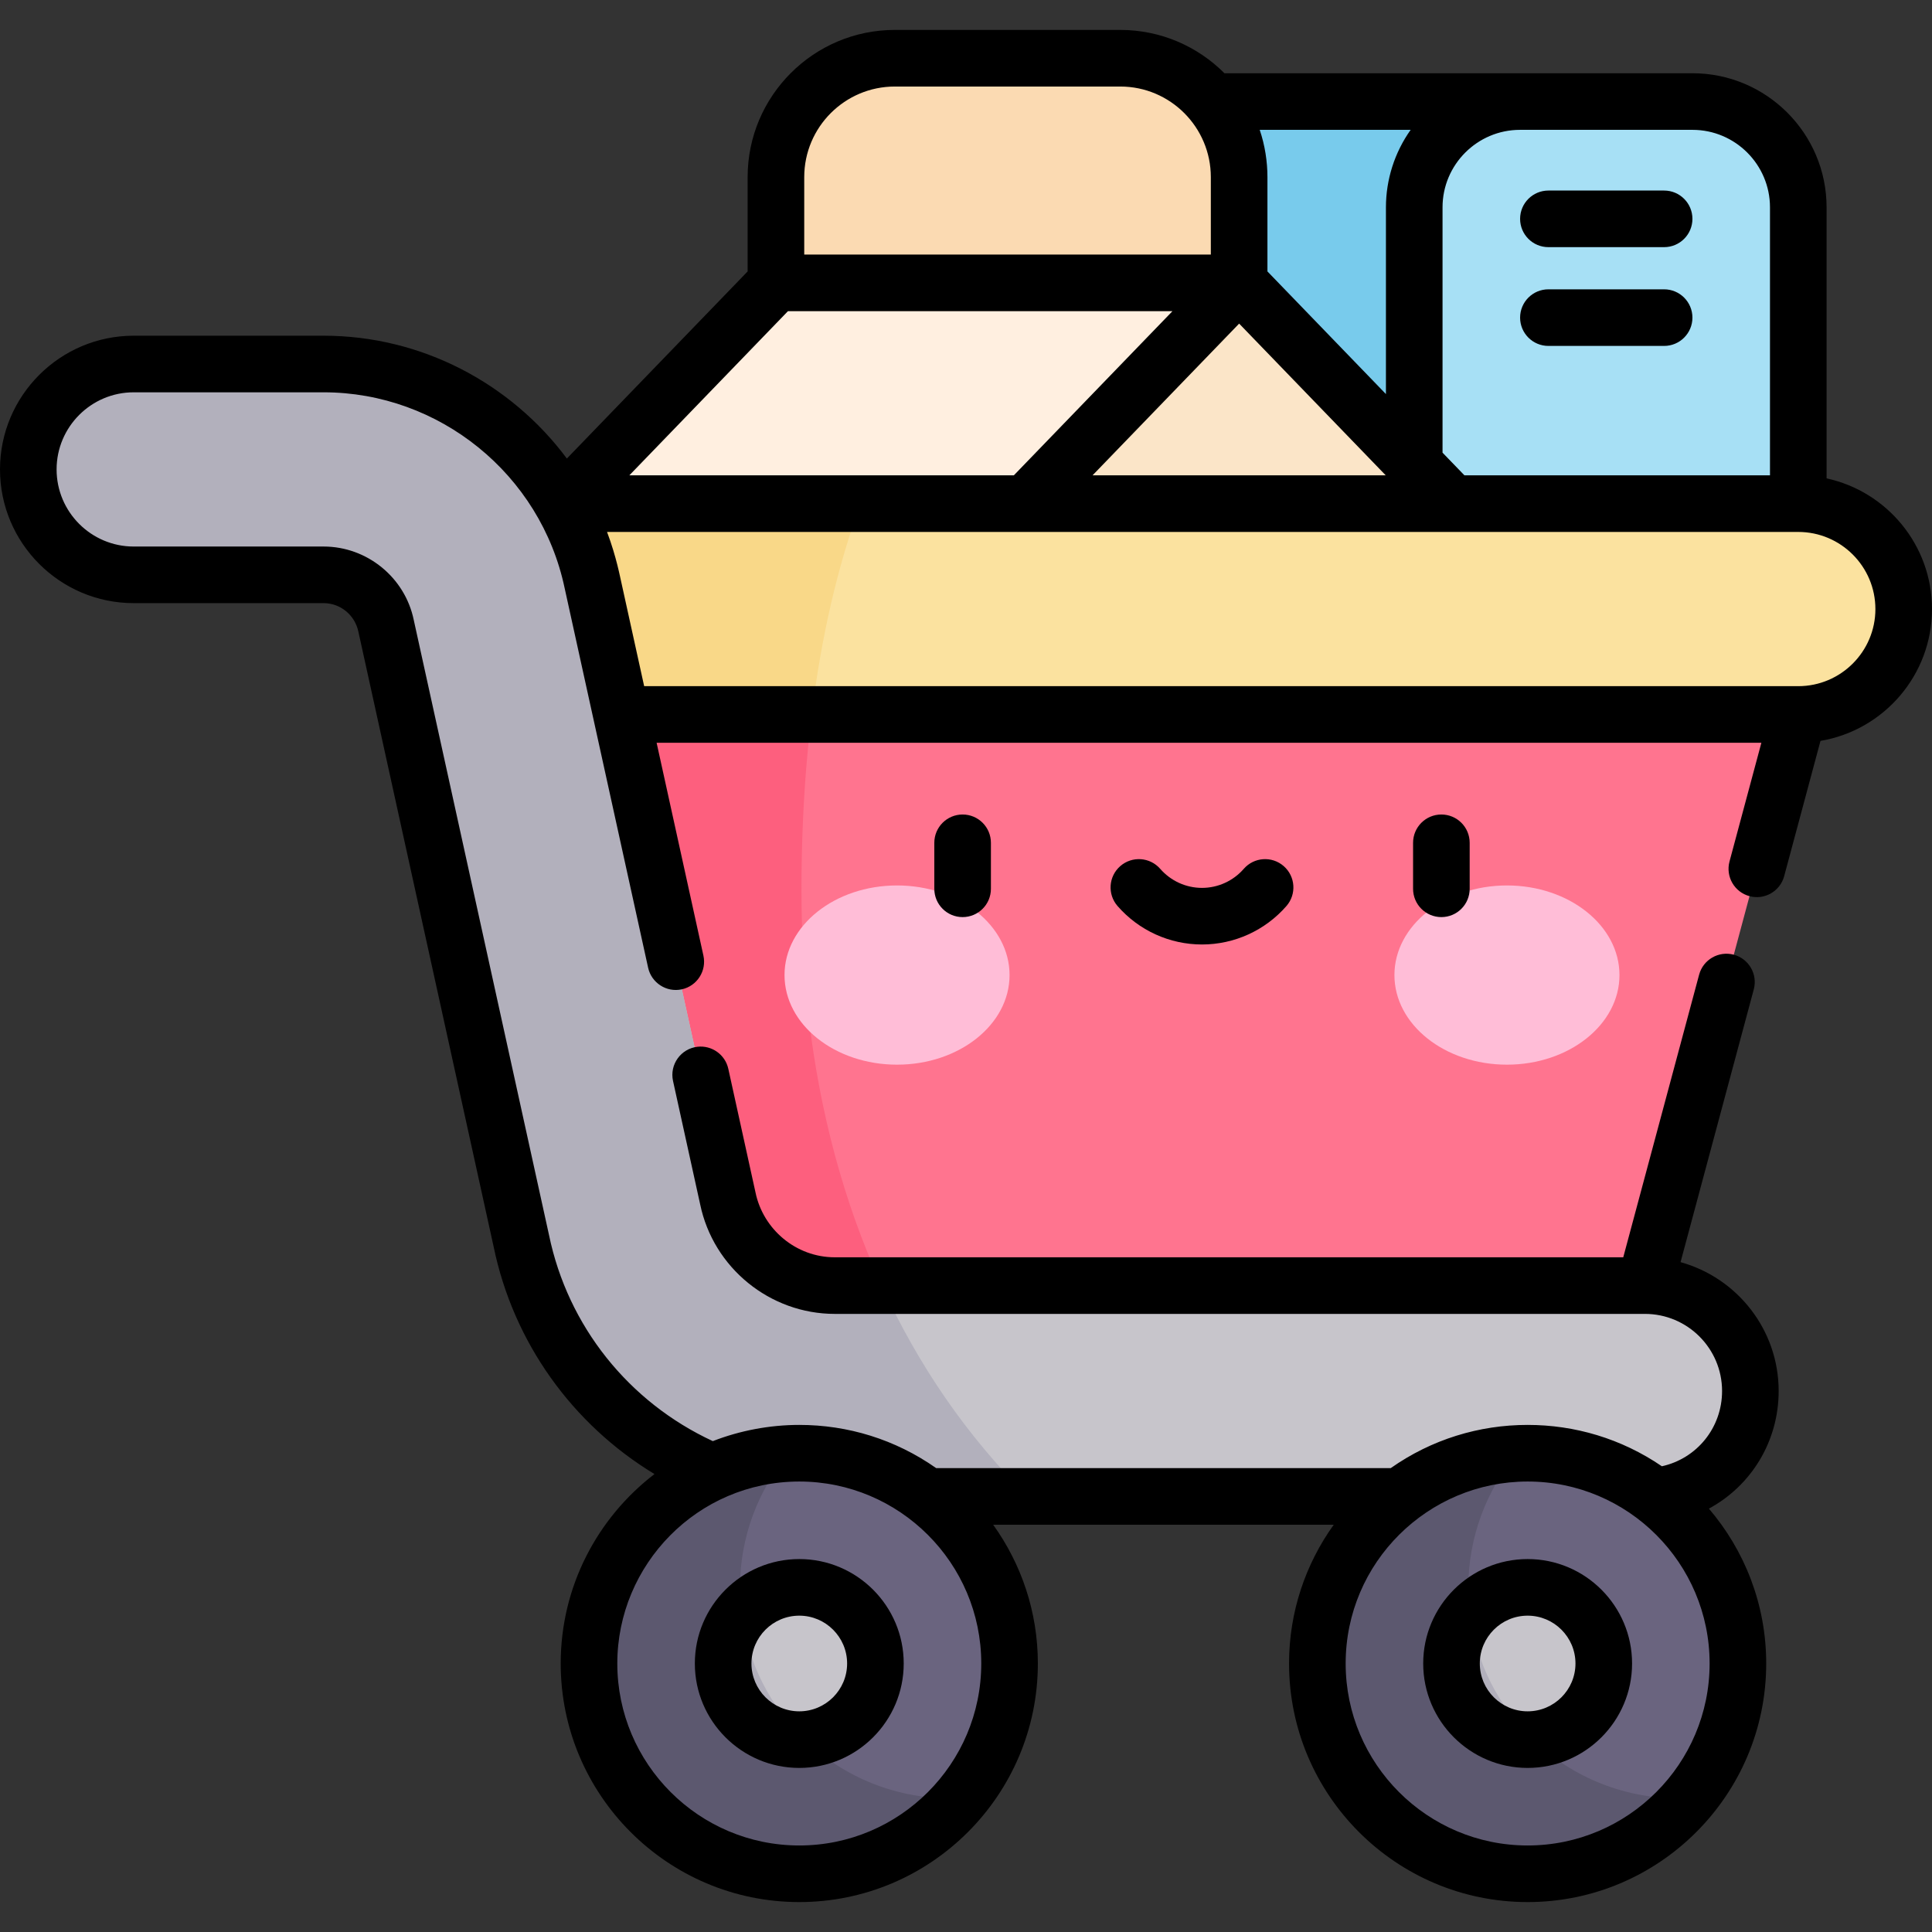 <svg id="Capa_1" enable-background="new 0 0 512 512" height="512" viewBox="0 0 512 512" width="512" xmlns="http://www.w3.org/2000/svg"><rect x="0" y="0" width="512" height="512" fill="#333333" stroke="none"/><g><g><path d="m374.788 156.278h-52.846v-129.368h80.886z" fill="#78cbec"/><path d="m448.525 26.91h-45.697c-15.486 0-28.04 12.554-28.04 28.04v101.328h101.777v-101.328c0-15.486-12.554-28.04-28.04-28.04z" fill="#a7e0f5"/><path d="m296.883 15.431h-59.749c-17.398 0-31.502 14.104-31.502 31.502v28.031l53.703 21.503 69.05-21.503v-28.031c0-17.398-14.104-31.502-31.502-31.502z" fill="#fbdab2"/><path d="m149.107 133.469 56.524-58.505h122.754l-10.158 29.253-46.367 29.252-71.003 25.475z" fill="#ffefe0"/><path d="m476.565 189.34-40.634 151.359-102.958 33.157h-126.867l-48.285-71.954-17.861-112.562 177.191-27.935z" fill="#ff748f"/><path d="m212.398 236.063c0-21.193 1.482-40.796 4.443-58.844l-76.881 12.121 17.861 112.562 48.285 71.955h46.821c-27.154-37.561-40.529-85.527-40.529-137.794z" fill="#fd5f7e"/><g fill="#ffbdd7"><ellipse cx="237.725" cy="258.401" rx="29.819" ry="23.747"/><ellipse cx="399.357" cy="258.401" rx="29.82" ry="23.747"/></g><path d="m271.86 133.469 56.525-58.505 56.525 58.505-56.525 25.475z" fill="#fbe5c8"/><g><path d="m435.931 396.569h-214.705c-40.009 0-74.934-28.435-83.045-67.614l-35.878-163.152c-1.615-7.803-8.571-13.466-16.539-13.466h-50.329c-15.428 0-27.935-12.507-27.935-27.935s12.507-27.935 27.935-27.935h50.329c34.327 0 64.291 24.397 71.25 58.01l35.878 163.152c2.767 13.367 14.683 23.069 28.334 23.069h214.705c15.428 0 27.935 12.507 27.935 27.935s-12.507 27.936-27.935 27.936z" fill="#c7c5cb"/></g><circle cx="404.84" cy="440.843" fill="#6a647f" r="55.726"/><path d="m444.84 476.569c-30.777 0-55.726-24.949-55.726-55.726 0-13.563 4.85-25.991 12.905-35.654-29.466 1.469-52.905 25.824-52.905 55.654 0 30.777 24.949 55.726 55.726 55.726 17.213 0 32.599-7.808 42.821-20.071-.935.046-1.875.071-2.821.071z" fill="#5c586f"/><circle cx="404.84" cy="440.843" fill="#c7c5cb" r="20.176"/><path d="m129.801 133.469h346.763c15.428 0 27.935 12.507 27.935 27.935s-12.507 27.935-27.935 27.935h-336.604z" fill="#fbe29f"/><path d="m228.031 133.469h-98.229l10.158 55.871h75.144c2.524-20.494 6.828-39.109 12.927-55.871z" fill="#f9d888"/><path d="m233.67 340.699h-12.444c-13.651 0-25.567-9.702-28.334-23.07l-35.878-163.152c-6.959-33.614-36.923-58.01-71.25-58.01h-50.329c-15.428 0-27.935 12.507-27.935 27.935 0 15.429 12.507 27.936 27.935 27.936h50.329c7.968 0 14.924 5.663 16.539 13.466l35.878 163.152c8.11 39.179 43.036 67.614 83.045 67.614h51.125c-16.201-16.056-29.08-34.916-38.681-55.871z" fill="#b2b0bc"/><circle cx="211.818" cy="440.843" fill="#6a647f" r="55.726"/><path d="m251.818 476.569c-30.777 0-55.726-24.949-55.726-55.726 0-13.563 4.85-25.991 12.905-35.654-29.466 1.469-52.905 25.824-52.905 55.654 0 30.777 24.949 55.726 55.726 55.726 17.213 0 32.599-7.808 42.821-20.071-.934.046-1.875.071-2.821.071z" fill="#5c586f"/><circle cx="211.818" cy="440.843" fill="#c7c5cb" r="20.176"/><g fill="#b2b0bc"><path d="m213.153 460.952c-8.961-8.641-15.029-20.25-16.626-33.25-3.038 3.532-4.886 8.116-4.886 13.14 0 11.144 9.033 20.177 20.176 20.177.452.001.893-.038 1.336-.067z"/><path d="m406.175 460.952c-8.961-8.641-15.029-20.25-16.626-33.25-3.038 3.532-4.886 8.116-4.886 13.14 0 11.144 9.033 20.177 20.176 20.177.451.001.892-.038 1.336-.067z"/></g></g><g><path d="m247.603 223.351v12.19c0 4.142 3.358 7.5 7.5 7.5s7.5-3.358 7.5-7.5v-12.19c0-4.143-3.358-7.5-7.5-7.5s-7.5 3.358-7.5 7.5z"/><path d="m374.478 223.351v12.19c0 4.142 3.358 7.5 7.5 7.5s7.5-3.358 7.5-7.5v-12.19c0-4.143-3.358-7.5-7.5-7.5s-7.5 3.358-7.5 7.5z"/><path d="m329.612 230.251c-2.795 3.207-6.831 5.047-11.071 5.047s-8.275-1.839-11.07-5.047c-2.721-3.123-7.459-3.448-10.582-.727s-3.448 7.458-.727 10.582c5.645 6.477 13.801 10.192 22.379 10.192 8.577 0 16.734-3.715 22.379-10.192 2.722-3.123 2.396-7.86-.726-10.582-3.124-2.721-7.862-2.396-10.582.727z"/><path d="m404.839 413.167c-15.261 0-27.676 12.416-27.676 27.676s12.416 27.676 27.676 27.676c15.261 0 27.677-12.416 27.677-27.676s-12.415-27.676-27.677-27.676zm0 40.352c-6.99 0-12.676-5.687-12.676-12.676s5.687-12.676 12.676-12.676 12.677 5.687 12.677 12.676-5.687 12.676-12.677 12.676z"/><path d="m211.818 413.167c-15.261 0-27.676 12.416-27.676 27.676s12.416 27.676 27.676 27.676c15.261 0 27.677-12.416 27.677-27.676s-12.416-27.676-27.677-27.676zm0 40.352c-6.99 0-12.676-5.687-12.676-12.676s5.687-12.676 12.676-12.676 12.677 5.687 12.677 12.676-5.687 12.676-12.677 12.676z"/><path d="m410.342 65.497h30.668c4.142 0 7.5-3.358 7.5-7.5s-3.358-7.5-7.5-7.5h-30.668c-4.142 0-7.5 3.358-7.5 7.5s3.358 7.5 7.5 7.5z"/><path d="m410.342 91.673h30.668c4.142 0 7.5-3.358 7.5-7.5s-3.358-7.5-7.5-7.5h-30.668c-4.142 0-7.5 3.358-7.5 7.5s3.358 7.5 7.5 7.5z"/><path d="m35.435 159.838h50.329c4.43 0 8.297 3.148 9.214 7.576l35.859 163.061c5.227 25.251 20.781 46.937 42.605 60.167-15.093 11.565-24.851 29.761-24.851 50.201 0 34.863 28.363 63.226 63.226 63.226s63.226-28.363 63.226-63.226c0-13.71-4.4-26.404-11.843-36.774h90.256c-7.443 10.37-11.843 23.064-11.843 36.774 0 34.863 28.363 63.226 63.226 63.226s63.226-28.363 63.226-63.226c0-15.656-5.732-29.989-15.192-41.043 11.116-5.999 18.493-17.708 18.493-31.166 0-16.272-11.029-30.009-26.001-34.15l19.407-72.29c1.074-4-1.298-8.114-5.299-9.188-3.998-1.073-8.113 1.298-9.188 5.299l-20.105 74.893h-208.954c-10.287 0-18.988-7.418-21.008-17.18l-7.207-32.773c-.834-3.793-4.404-6.278-8.179-5.841-4.399.503-7.427 4.717-6.471 9.063l7.188 32.682c3.483 16.832 18.488 29.049 35.678 29.049h214.705c11.268 0 20.436 9.167 20.436 20.436 0 9.743-6.696 17.903-15.953 19.942-10.758-7.351-23.102-10.959-35.574-10.959-12.811 0-25.412 3.808-36.281 11.452h-120.461c-10.86-7.638-23.456-11.452-36.281-11.452-7.829 0-15.719 1.496-22.911 4.296-22.299-10.333-38.417-30.493-43.4-54.569l-35.86-163.061c-2.332-11.267-12.376-19.445-23.883-19.445h-50.329c-11.268 0-20.435-9.168-20.435-20.436s9.167-20.436 20.435-20.436h50.329c30.606 0 57.531 21.682 63.884 51.942.226 1.088 22.085 100.421 22.115 100.558.872 3.969 4.836 6.6 8.914 5.718.007-.001.014-.002.022-.003 4.045-.89 6.604-4.891 5.714-8.936l-12.404-56.406h292.776l-8.447 31.466c-1.074 4 1.299 8.114 5.299 9.188s8.114-1.298 9.188-5.299l9.625-35.853c16.746-2.813 29.55-17.404 29.55-34.937 0-16.966-11.988-31.178-27.936-34.629v-71.826c0-19.597-15.943-35.54-35.54-35.54-4.436 0-118.333 0-124.035 0-7.066-7.087-16.833-11.479-27.607-11.479h-59.749c-21.506 0-39.002 17.496-39.002 39.002v25l-47.906 49.585c-14.81-19.901-38.503-32.551-64.461-32.551h-50.329c-19.539.001-35.435 15.897-35.435 35.436s15.896 35.436 35.435 35.436zm176.383 329.231c-26.592 0-48.226-21.634-48.226-48.226 0-26.16 21.202-48.177 48.166-48.225.02 0 .039-.001.059-.001 26.53 0 48.226 21.575 48.226 48.226.001 26.592-21.633 48.226-48.225 48.226zm193.021 0c-26.592 0-48.226-21.634-48.226-48.226 0-26.794 21.84-48.226 48.226-48.226 26.625 0 48.226 21.664 48.226 48.226 0 26.592-21.634 48.226-48.226 48.226zm-37.604-363.1h-77.7l38.85-40.211c12.692 13.137 21.284 22.03 38.85 40.211zm-158.421-43.505h101.896c-10.309 10.671-30.814 31.893-42.033 43.505h-101.896zm288.186 78.941c0 11.268-9.167 20.435-20.436 20.435h-305.854l-6.022-27.378c-.305-1.228-1.29-6.818-3.815-13.493h315.69c11.27 0 20.437 9.167 20.437 20.436zm-27.936-106.456v71.02h-80.972l-5.805-6.008v-65.012c0-11.326 9.214-20.54 20.54-20.54h45.697c11.326.001 20.54 9.215 20.54 20.54zm-135.226-20.539h40.001c-4.255 5.989-6.551 13.188-6.551 20.54v49.486l-31.403-32.503v-25s0 0 0-.001c0-4.094-.657-8.422-2.047-12.522zm-120.707 12.523c0-13.235 10.767-24.002 24.002-24.002h59.749c13.305 0 24.002 10.844 24.002 24.002v20.53h-107.753z"/></g></g></svg>